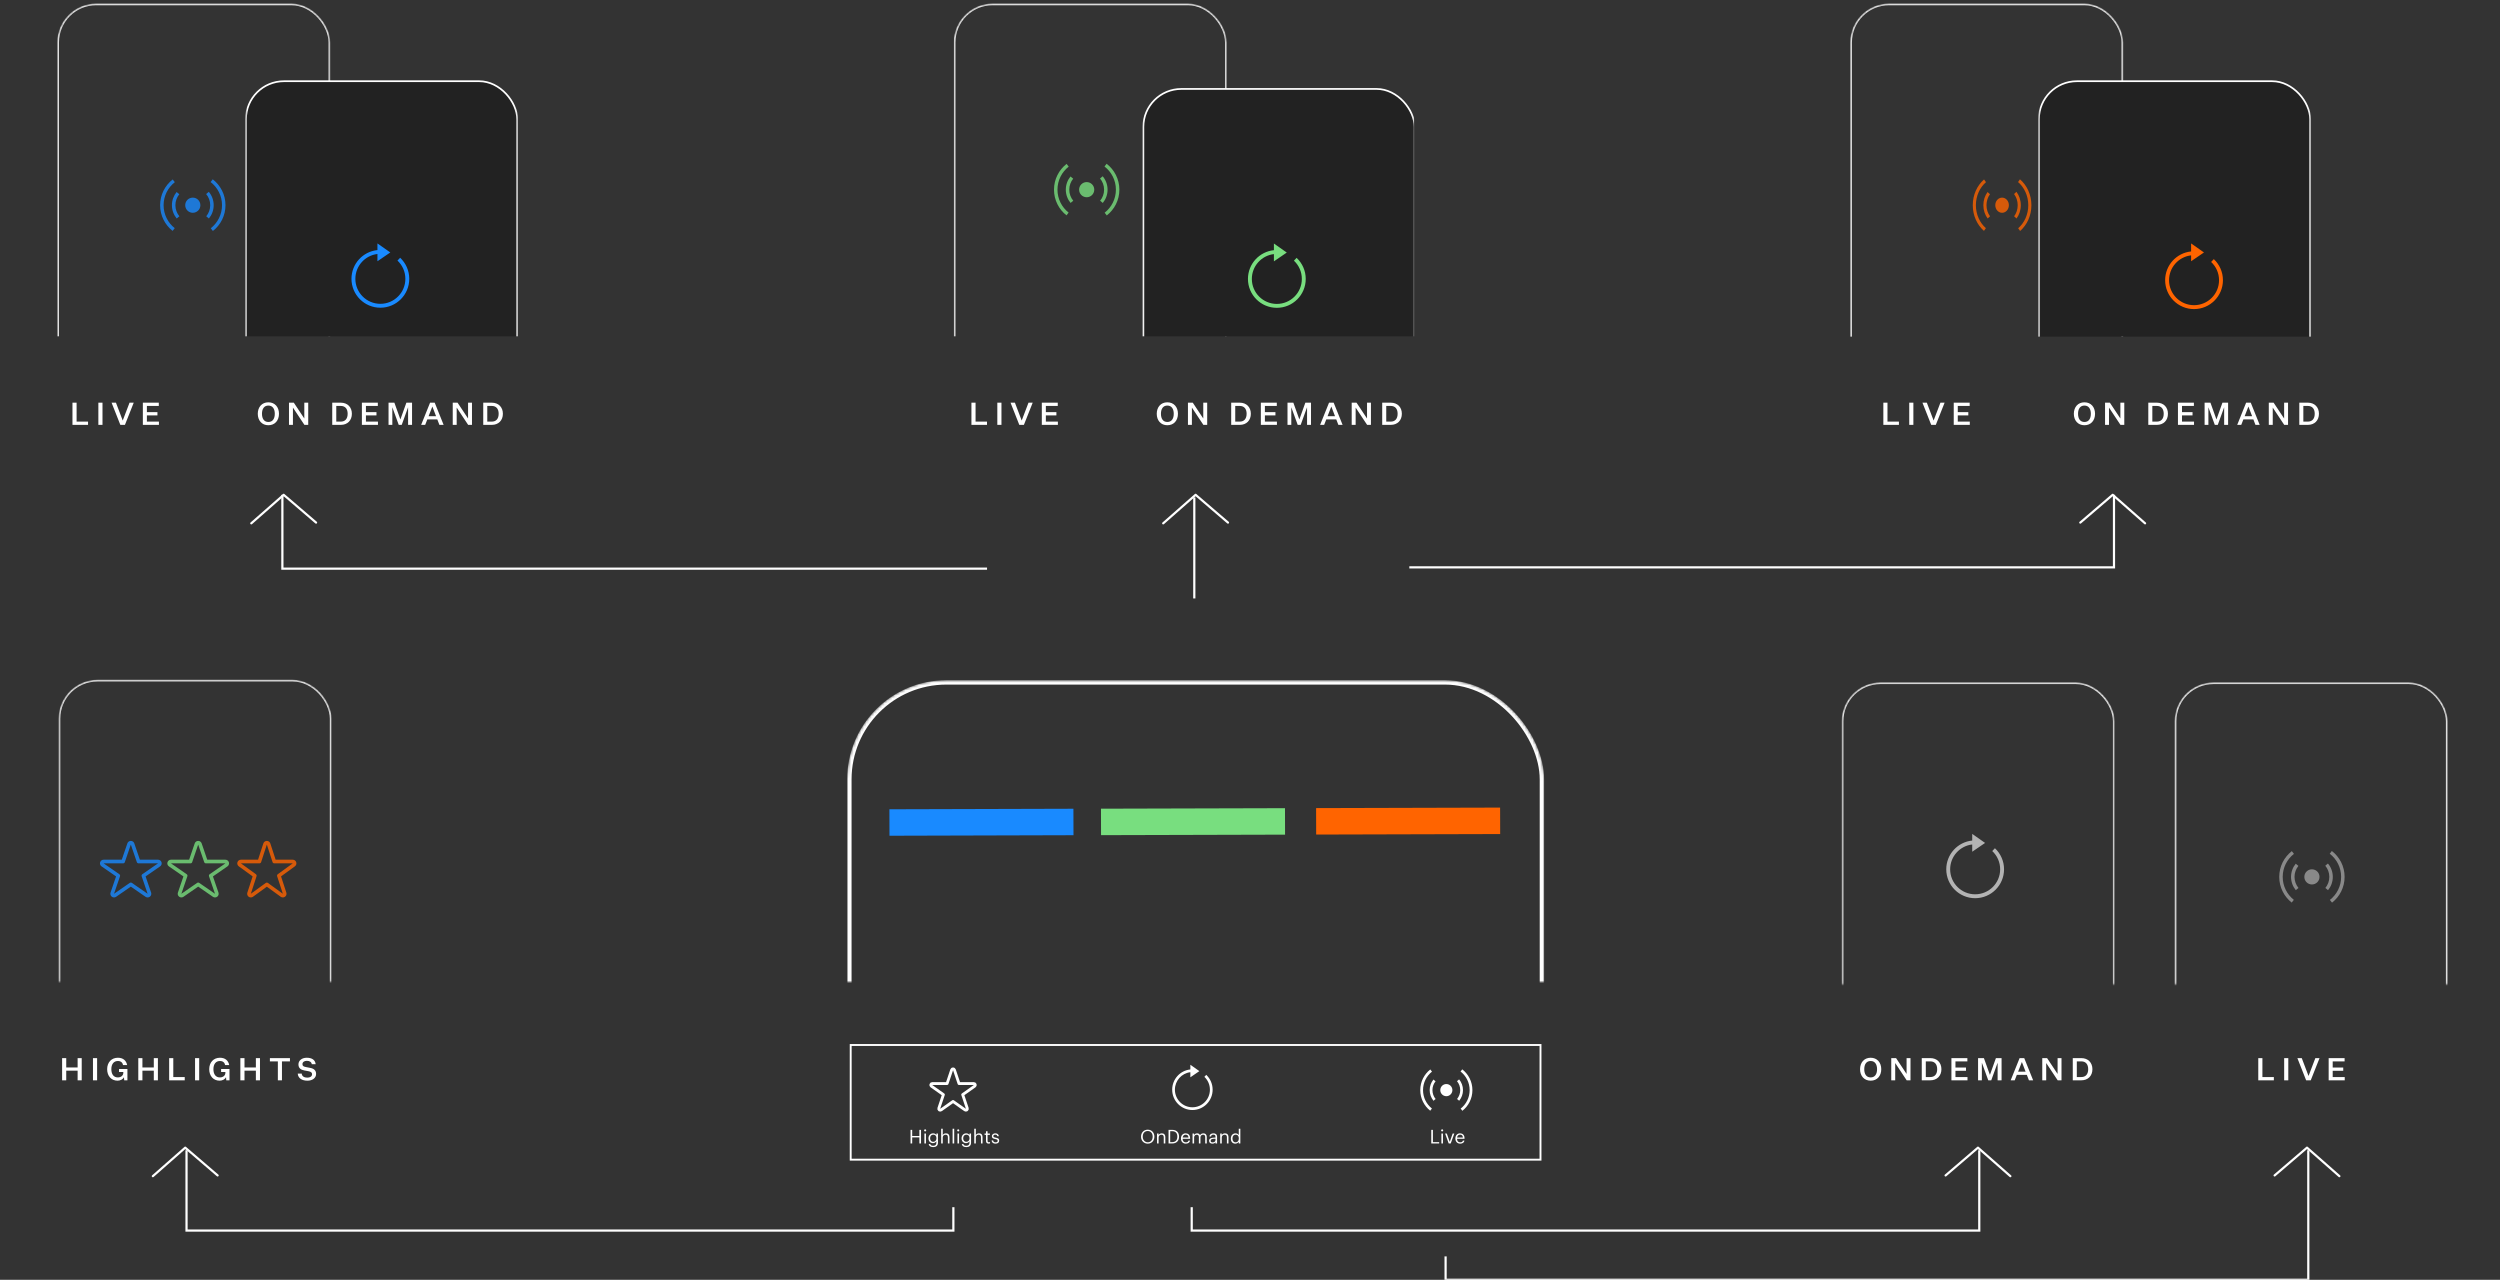 <svg width="965" height="494" viewBox="0 0 965 494" fill="none" xmlns="http://www.w3.org/2000/svg">
<rect x="0" y="0" width="965" height="494" fill="#333333" stroke="none"/>
<g clip-path="url(#clip0)">
<mask id="mask0" mask-type="alpha" maskUnits="userSpaceOnUse" x="296" y="248" width="317" height="131">
<rect x="296" y="248" width="317" height="131" fill="#C4C4C4"/>
</mask>
<g mask="url(#mask0)">
<mask id="mask1" mask-type="alpha" maskUnits="userSpaceOnUse" x="327" y="262" width="270" height="586">
<rect x="327.852" y="263.398" width="267.331" height="583.381" rx="37.449" fill="#C4C4C4" stroke="#464646" stroke-width="1.702"/>
</mask>
<g mask="url(#mask1)">
<rect x="327.852" y="263.398" width="267.331" height="583.381" rx="37.449" stroke="white" stroke-width="1.702"/>
<path d="M343.325 317.49L414.353 317.284" stroke="#198AFF" stroke-width="10.213"/>
<path d="M424.991 317.263L496.019 317.066" stroke="#78DE7F" stroke-width="10.213"/>
<path d="M508.028 317.034L579.056 316.837" stroke="#FF6400" stroke-width="10.213"/>
</g>
</g>
<path fill-rule="evenodd" clip-rule="evenodd" d="M567.281 420.785C567.281 417.864 565.906 415.267 563.77 413.611L564.422 412.76C566.81 414.611 568.35 417.516 568.35 420.785C568.35 424.028 566.833 426.917 564.473 428.768L563.816 427.921C565.926 426.265 567.281 423.683 567.281 420.785ZM563.646 420.785C563.646 419.467 563.177 418.262 562.397 417.326L563.217 416.636C564.151 417.758 564.714 419.205 564.714 420.785C564.714 422.347 564.163 423.78 563.246 424.897L562.422 424.213C563.187 423.281 563.646 422.088 563.646 420.785ZM560.62 420.785C560.62 422.082 559.575 423.133 558.286 423.133C556.996 423.133 555.951 422.082 555.951 420.785C555.951 419.488 556.996 418.437 558.286 418.437C559.575 418.437 560.62 419.488 560.62 420.785ZM552.926 420.785C552.926 419.494 553.376 418.31 554.129 417.382L553.301 416.702C552.398 417.815 551.857 419.238 551.857 420.785C551.857 422.347 552.408 423.781 553.326 424.898L554.15 424.214C553.385 423.282 552.926 422.088 552.926 420.785ZM549.29 420.786C549.29 417.888 550.643 415.309 552.75 413.652L552.092 412.805C549.737 414.657 548.221 417.543 548.221 420.786C548.221 424.013 549.724 426.887 552.061 428.74L552.723 427.896C550.631 426.238 549.29 423.67 549.29 420.786Z" fill="white"/>
<path d="M552.467 441.384H555.514V440.862H553.107V436.122H552.467V441.384ZM556.376 441.384H556.987V437.535H556.376V441.384ZM556.671 436.733C556.892 436.733 557.076 436.549 557.076 436.328C557.076 436.107 556.892 435.923 556.671 435.923C556.45 435.923 556.266 436.107 556.266 436.328C556.266 436.549 556.45 436.733 556.671 436.733ZM559.202 441.384H559.982L561.365 437.535H560.733L559.606 440.766L558.466 437.535H557.803L559.202 441.384ZM563.636 441.451C564.505 441.451 565.145 441.046 565.277 440.273H564.667C564.586 440.722 564.24 440.943 563.644 440.943C562.856 440.943 562.437 440.457 562.407 439.581H565.307V439.382C565.307 438.006 564.468 437.469 563.577 437.469C562.518 437.469 561.774 438.278 561.774 439.441V439.5C561.774 440.685 562.547 441.451 563.636 441.451ZM562.429 439.088C562.532 438.404 562.952 437.977 563.577 437.977C564.21 437.977 564.622 438.293 564.681 439.088H562.429Z" fill="white"/>
<path d="M351.468 441.383H352.108V439.042H354.876V441.383H355.516V436.12H354.876V438.505H352.108V436.12H351.468V441.383ZM356.815 441.383H357.426V437.534H356.815V441.383ZM357.109 436.731C357.33 436.731 357.514 436.547 357.514 436.327C357.514 436.106 357.33 435.922 357.109 435.922C356.888 435.922 356.704 436.106 356.704 436.327C356.704 436.547 356.888 436.731 357.109 436.731ZM360.214 442.789C361.289 442.789 362.047 442.244 362.054 441.125V437.534H361.443V438.152C361.223 437.776 360.825 437.467 360.185 437.467C359.125 437.467 358.389 438.336 358.389 439.381V439.432C358.389 440.492 359.132 441.258 360.141 441.258C360.7 441.258 361.223 440.904 361.443 440.529V441.088C361.443 441.913 360.965 442.273 360.207 442.273C359.552 442.273 359.184 442.045 359.095 441.604H358.47C358.573 442.251 359.073 442.789 360.214 442.789ZM360.207 440.75C359.559 440.75 359.022 440.249 359.022 439.41V439.351C359.022 438.542 359.478 437.975 360.244 437.975C360.994 437.975 361.465 438.476 361.465 439.337V439.388C361.465 440.249 360.921 440.75 360.207 440.75ZM363.29 441.383H363.901V439.05C363.901 438.358 364.409 437.997 364.976 437.997C365.594 437.997 365.881 438.299 365.881 438.976V441.383H366.492V439.02C366.492 437.902 365.932 437.467 365.138 437.467C364.505 437.467 364.078 437.784 363.901 438.144V435.694H363.29V441.383ZM367.704 441.383H368.322V435.694H367.704V441.383ZM369.587 441.383H370.198V437.534H369.587V441.383ZM369.881 436.731C370.102 436.731 370.286 436.547 370.286 436.327C370.286 436.106 370.102 435.922 369.881 435.922C369.66 435.922 369.476 436.106 369.476 436.327C369.476 436.547 369.66 436.731 369.881 436.731ZM372.986 442.789C374.061 442.789 374.819 442.244 374.826 441.125V437.534H374.215V438.152C373.995 437.776 373.597 437.467 372.957 437.467C371.897 437.467 371.161 438.336 371.161 439.381V439.432C371.161 440.492 371.904 441.258 372.913 441.258C373.472 441.258 373.995 440.904 374.215 440.529V441.088C374.215 441.913 373.737 442.273 372.979 442.273C372.324 442.273 371.956 442.045 371.868 441.604H371.242C371.345 442.251 371.845 442.789 372.986 442.789ZM372.979 440.75C372.331 440.75 371.794 440.249 371.794 439.41V439.351C371.794 438.542 372.25 437.975 373.016 437.975C373.766 437.975 374.237 438.476 374.237 439.337V439.388C374.237 440.249 373.693 440.75 372.979 440.75ZM376.062 441.383H376.673V439.05C376.673 438.358 377.181 437.997 377.748 437.997C378.366 437.997 378.653 438.299 378.653 438.976V441.383H379.264V439.02C379.264 437.902 378.705 437.467 377.91 437.467C377.277 437.467 376.85 437.784 376.673 438.144V435.694H376.062V441.383ZM381.631 441.434C381.881 441.434 382.029 441.398 382.154 441.353V440.838C382.021 440.89 381.874 440.919 381.683 440.919C381.374 440.919 381.204 440.735 381.204 440.36V438.049H382.102V437.534H381.204V436.658H380.593V437.534H380.041V438.049H380.593V440.419C380.593 441.022 380.932 441.434 381.631 441.434ZM384.27 441.449C385.204 441.449 385.683 440.978 385.683 440.279C385.683 439.462 385.123 439.285 384.328 439.138C383.622 439.013 383.43 438.873 383.43 438.527C383.43 438.196 383.718 437.975 384.159 437.975C384.645 437.975 384.88 438.159 384.969 438.579H385.557C385.454 437.747 384.858 437.467 384.166 437.467C383.563 437.467 382.864 437.835 382.864 438.549C382.864 439.219 383.202 439.499 384.203 439.683C384.799 439.793 385.101 439.926 385.101 440.33C385.101 440.743 384.844 440.941 384.262 440.941C383.644 440.941 383.401 440.654 383.357 440.198H382.761C382.798 440.985 383.35 441.449 384.27 441.449Z" fill="white"/>
<path d="M367.351 412.944C367.426 412.719 367.637 412.567 367.875 412.567C368.112 412.567 368.323 412.719 368.398 412.944L370.17 418.249H375.913C376.154 418.249 376.366 418.405 376.439 418.634C376.512 418.863 376.428 419.113 376.232 419.252L371.598 422.527L373.366 427.82C373.442 428.047 373.363 428.296 373.172 428.438C372.98 428.581 372.719 428.584 372.524 428.446L367.875 425.159L363.225 428.446C363.03 428.584 362.769 428.581 362.577 428.438C362.386 428.296 362.307 428.047 362.383 427.82L364.151 422.527L359.517 419.252C359.321 419.113 359.237 418.863 359.31 418.634C359.383 418.405 359.595 418.249 359.836 418.249H365.579L367.351 412.944Z" stroke="white" stroke-width="1.104" stroke-linejoin="round"/>
<path d="M443.04 440.921C441.944 440.921 441.097 440.053 441.097 438.779V438.72C441.097 437.469 441.804 436.571 443.026 436.571C444.24 436.571 444.932 437.528 444.932 438.706V438.765C444.932 440.038 444.211 440.921 443.04 440.921ZM443.04 441.451C444.571 441.451 445.594 440.259 445.594 438.772V438.713C445.594 437.234 444.571 436.056 443.026 436.056C441.48 436.056 440.435 437.234 440.435 438.728V438.787C440.435 440.259 441.488 441.451 443.04 441.451ZM446.614 441.385H447.225V439.052C447.225 438.36 447.733 437.999 448.299 437.999C448.918 437.999 449.205 438.301 449.205 438.978V441.385H449.816V439.022C449.816 437.904 449.256 437.469 448.461 437.469C447.828 437.469 447.402 437.786 447.225 438.146V437.536H446.614V441.385ZM451.697 440.862V436.638H452.411C453.861 436.638 454.45 437.491 454.45 438.706V438.765C454.45 440.053 453.773 440.862 452.418 440.862H451.697ZM451.057 441.385H452.433C454.273 441.385 455.112 440.229 455.112 438.772V438.706C455.112 437.241 454.258 436.122 452.448 436.122H451.057V441.385ZM457.712 441.451C458.581 441.451 459.221 441.046 459.354 440.273H458.743C458.662 440.722 458.316 440.943 457.72 440.943C456.932 440.943 456.513 440.457 456.483 439.582H459.383V439.383C459.383 438.007 458.544 437.469 457.653 437.469C456.594 437.469 455.85 438.279 455.85 439.442V439.501C455.85 440.686 456.623 441.451 457.712 441.451ZM456.505 439.088C456.608 438.404 457.028 437.977 457.653 437.977C458.286 437.977 458.699 438.294 458.757 439.088H456.505ZM460.32 441.385H460.931V439.03C460.931 438.338 461.446 437.999 461.947 437.999C462.477 437.999 462.764 438.279 462.764 438.956V441.385H463.375V439.03C463.375 438.338 463.89 437.999 464.39 437.999C464.92 437.999 465.207 438.279 465.207 438.956V441.385H465.818V439C465.818 437.881 465.215 437.469 464.523 437.469C464.045 437.469 463.47 437.69 463.205 438.191C463.007 437.675 462.573 437.469 462.079 437.469C461.527 437.469 461.108 437.764 460.931 438.124V437.536H460.32V441.385ZM467.983 441.451C468.55 441.451 468.896 441.26 469.183 440.899V441.385H469.794V438.846C469.794 437.771 469.124 437.469 468.388 437.469C467.645 437.469 466.945 437.793 466.865 438.669H467.475C467.534 438.198 467.829 437.977 468.359 437.977C468.947 437.977 469.183 438.235 469.183 438.846V439.125H468.631C467.645 439.125 466.703 439.427 466.703 440.318C466.703 441.105 467.269 441.451 467.983 441.451ZM468.042 440.965C467.505 440.965 467.313 440.715 467.313 440.318C467.313 439.751 467.88 439.56 468.653 439.56H469.183V440.038C469.183 440.634 468.69 440.965 468.042 440.965ZM470.994 441.385H471.605V439.052C471.605 438.36 472.112 437.999 472.679 437.999C473.297 437.999 473.584 438.301 473.584 438.978V441.385H474.195V439.022C474.195 437.904 473.636 437.469 472.841 437.469C472.208 437.469 471.781 437.786 471.605 438.146V437.536H470.994V441.385ZM476.842 441.451C477.402 441.451 477.939 441.098 478.16 440.722V441.385H478.771V435.696H478.16V438.154C477.939 437.778 477.541 437.469 476.901 437.469C475.841 437.469 475.105 438.301 475.105 439.479V439.537C475.105 440.737 475.834 441.451 476.842 441.451ZM476.909 440.943C476.261 440.943 475.738 440.479 475.738 439.508V439.449C475.738 438.514 476.195 437.977 476.96 437.977C477.711 437.977 478.182 438.441 478.182 439.427V439.486C478.182 440.472 477.622 440.943 476.909 440.943Z" fill="white"/>
<path fill-rule="evenodd" clip-rule="evenodd" d="M459.479 412.806V410.998L462.955 413.453L459.479 415.844V413.87C456.122 414.265 453.517 417.135 453.517 420.617C453.517 424.368 456.541 427.409 460.271 427.409C464.001 427.409 467.025 424.368 467.025 420.617C467.025 418.662 466.205 416.901 464.89 415.661L465.61 414.889C467.128 416.321 468.077 418.358 468.077 420.617C468.077 424.953 464.582 428.468 460.271 428.468C455.96 428.468 452.465 424.953 452.465 420.617C452.465 416.55 455.54 413.205 459.479 412.806Z" fill="white"/>
<rect x="328.368" y="403.368" width="266.264" height="44.264" stroke="white" stroke-width="0.736"/>
<path d="M808.688 159.716C808.688 157.148 807.116 155.288 804.596 155.288C802.076 155.288 800.504 157.148 800.504 159.716C800.504 162.296 802.076 164.144 804.596 164.144C807.116 164.144 808.688 162.296 808.688 159.716ZM807.068 159.716C807.068 161.624 806.228 162.884 804.596 162.884C802.952 162.884 802.124 161.624 802.124 159.716C802.124 157.82 802.952 156.548 804.596 156.548C806.228 156.548 807.068 157.82 807.068 159.716ZM814.408 155.432H812.548V164H814.072V157.364H814.096L818.5 164H819.976V155.432H818.464V161.504H818.44L814.408 155.432ZM832.542 155.432H829.242V164H832.542C835.122 164 836.826 162.296 836.826 159.716C836.826 157.148 835.122 155.432 832.542 155.432ZM832.542 156.692C834.246 156.692 835.194 157.808 835.194 159.716C835.194 161.624 834.246 162.74 832.542 162.74H830.802V156.692H832.542ZM846.893 164V162.74H842.249V160.34H846.317V159.08H842.249V156.692H846.845V155.432H840.689V164H846.893ZM856.064 164L858.5 157.268H858.524V164H860.048V155.432H857.864L855.56 161.876H855.536L853.232 155.432H850.976V164H852.44V157.268H852.464L854.912 164H856.064ZM870.607 164H872.239L868.795 155.432H867.007L863.563 164H865.123L865.939 161.9H869.803L870.607 164ZM867.871 156.968H867.907L869.323 160.664H866.431L867.871 156.968ZM877.616 155.432H875.756V164H877.28V157.364H877.304L881.708 164H883.184V155.432H881.672V161.504H881.648L877.616 155.432ZM890.831 155.432H887.531V164H890.831C893.411 164 895.115 162.296 895.115 159.716C895.115 157.148 893.411 155.432 890.831 155.432ZM890.831 156.692C892.535 156.692 893.483 157.808 893.483 159.716C893.483 161.624 892.535 162.74 890.831 162.74H889.091V156.692H890.831Z" fill="white"/>
<path d="M107.688 159.716C107.688 157.148 106.116 155.288 103.596 155.288C101.076 155.288 99.504 157.148 99.504 159.716C99.504 162.296 101.076 164.144 103.596 164.144C106.116 164.144 107.688 162.296 107.688 159.716ZM106.068 159.716C106.068 161.624 105.228 162.884 103.596 162.884C101.952 162.884 101.124 161.624 101.124 159.716C101.124 157.82 101.952 156.548 103.596 156.548C105.228 156.548 106.068 157.82 106.068 159.716ZM113.408 155.432H111.548V164H113.072V157.364H113.096L117.5 164H118.976V155.432H117.464V161.504H117.44L113.408 155.432ZM131.542 155.432H128.242V164H131.542C134.122 164 135.826 162.296 135.826 159.716C135.826 157.148 134.122 155.432 131.542 155.432ZM131.542 156.692C133.246 156.692 134.194 157.808 134.194 159.716C134.194 161.624 133.246 162.74 131.542 162.74H129.802V156.692H131.542ZM145.893 164V162.74H141.249V160.34H145.317V159.08H141.249V156.692H145.845V155.432H139.689V164H145.893ZM155.064 164L157.5 157.268H157.524V164H159.048V155.432H156.864L154.56 161.876H154.536L152.232 155.432H149.976V164H151.44V157.268H151.464L153.912 164H155.064ZM169.607 164H171.239L167.795 155.432H166.007L162.563 164H164.123L164.939 161.9H168.803L169.607 164ZM166.871 156.968H166.907L168.323 160.664H165.431L166.871 156.968ZM176.616 155.432H174.756V164H176.28V157.364H176.304L180.708 164H182.184V155.432H180.672V161.504H180.648L176.616 155.432ZM189.831 155.432H186.531V164H189.831C192.411 164 194.115 162.296 194.115 159.716C194.115 157.148 192.411 155.432 189.831 155.432ZM189.831 156.692C191.535 156.692 192.483 157.808 192.483 159.716C192.483 161.624 191.535 162.74 189.831 162.74H188.091V156.692H189.831Z" fill="white"/>
<path d="M23.972 417H25.568V413.28H29.96V417H31.544V408.432H29.96V412.032H25.568V408.432H23.972V417ZM35.888 417H37.484V408.432H35.888V417ZM41.359 412.704C41.359 415.356 42.979 417.144 45.379 417.144C46.435 417.144 47.527 416.592 47.839 415.776L47.947 417H49.183V412.632H45.943V413.784H47.599V414.084C47.599 415.14 46.735 415.884 45.475 415.884C43.879 415.884 42.979 414.66 42.979 412.704C42.979 410.76 43.903 409.548 45.499 409.548C46.651 409.548 47.299 410.148 47.503 411.108H49.075C48.739 409.416 47.563 408.288 45.499 408.288C43.051 408.288 41.359 410.064 41.359 412.704ZM53.379 417H54.975V413.28H59.367V417H60.951V408.432H59.367V412.032H54.975V408.432H53.379V417ZM65.295 417H71.307V415.74H66.891V408.432H65.295V417ZM75.288 417H76.884V408.432H75.288V417ZM80.76 412.704C80.76 415.356 82.379 417.144 84.779 417.144C85.835 417.144 86.927 416.592 87.24 415.776L87.347 417H88.584V412.632H85.344V413.784H86.999V414.084C86.999 415.14 86.135 415.884 84.876 415.884C83.279 415.884 82.379 414.66 82.379 412.704C82.379 410.76 83.303 409.548 84.9 409.548C86.052 409.548 86.7 410.148 86.903 411.108H88.475C88.139 409.416 86.963 408.288 84.9 408.288C82.451 408.288 80.76 410.064 80.76 412.704ZM92.78 417H94.376V413.28H98.768V417H100.352V408.432H98.768V412.032H94.376V408.432H92.78V417ZM107.251 417H108.835V409.692H111.919V408.432H104.179V409.692H107.251V417ZM114.922 414.408C115.078 416.292 116.65 417.144 118.69 417.144C120.586 417.144 122.014 416.112 122.014 414.552C122.014 413.172 121.174 412.476 119.77 412.212L118.114 411.888C117.19 411.708 116.746 411.48 116.746 410.772C116.746 410.016 117.394 409.476 118.426 409.476C119.494 409.476 120.238 409.944 120.346 410.784H121.846C121.678 409.176 120.454 408.288 118.414 408.288C116.542 408.288 115.198 409.344 115.198 410.868C115.198 412.368 116.218 412.968 117.478 413.196L119.05 413.484C120.082 413.676 120.454 414.024 120.454 414.648C120.454 415.512 119.662 415.968 118.642 415.968C117.574 415.968 116.566 415.572 116.458 414.408H114.922Z" fill="white"/>
<g clip-path="url(#clip1)">
<mask id="mask2" mask-type="alpha" maskUnits="userSpaceOnUse" x="346" y="0" width="213" height="130">
<path d="M346 0H559V130H346V0Z" fill="#C4C4C4"/>
</mask>
<g mask="url(#mask2)">
<mask id="mask3" mask-type="alpha" maskUnits="userSpaceOnUse" x="368" y="1" width="106" height="230">
<rect x="368.476" y="1.69" width="104.705" height="228.491" rx="14.668" fill="#C4C4C4" stroke="#464646" stroke-width="0.667"/>
</mask>
<g mask="url(#mask3)">
<rect x="368.476" y="1.69" width="104.705" height="228.491" rx="14.668" stroke="white" stroke-width="0.667"/>
</g>
<mask id="mask4" mask-type="alpha" maskUnits="userSpaceOnUse" x="440" y="26" width="107" height="244">
<rect x="440.98" y="26.407" width="104.793" height="243.208" rx="14.668" fill="white" stroke="#464646" stroke-width="0.667"/>
</mask>
<g mask="url(#mask4)">
<rect x="441.333" y="34.333" width="104.705" height="228.491" rx="14.668" fill="#222222" stroke="white" stroke-width="0.667"/>
</g>
<path opacity="0.8" fill-rule="evenodd" clip-rule="evenodd" d="M430.737 73.211C430.737 69.571 429.014 66.335 426.335 64.27L427.153 63.209C430.147 65.516 432.077 69.137 432.077 73.211C432.077 77.253 430.175 80.854 427.218 83.161L426.393 82.105C429.039 80.041 430.737 76.823 430.737 73.211ZM426.18 73.211C426.18 71.569 425.592 70.067 424.615 68.9L425.642 68.04C426.813 69.438 427.52 71.243 427.52 73.211C427.52 75.158 426.829 76.944 425.678 78.337L424.645 77.484C425.604 76.322 426.18 74.835 426.18 73.211ZM422.387 73.211C422.387 74.827 421.076 76.137 419.461 76.137C417.844 76.137 416.534 74.827 416.534 73.211C416.534 71.595 417.844 70.284 419.461 70.284C421.076 70.284 422.387 71.595 422.387 73.211ZM412.742 73.21C412.742 71.6 413.307 70.125 414.25 68.968L413.211 68.121C412.08 69.508 411.402 71.281 411.402 73.21C411.402 75.156 412.093 76.943 413.243 78.336L414.276 77.483C413.317 76.322 412.742 74.833 412.742 73.21ZM408.184 73.21C408.184 69.599 409.881 66.385 412.522 64.319L411.697 63.264C408.745 65.572 406.844 69.169 406.844 73.21C406.844 77.232 408.728 80.815 411.658 83.124L412.487 82.072C409.865 80.005 408.184 76.804 408.184 73.21Z" fill="#78DE7F"/>
<path fill-rule="evenodd" clip-rule="evenodd" d="M491.728 96.568V94L496.694 97.488L491.728 100.883V98.08C486.932 98.641 483.211 102.718 483.211 107.664C483.211 112.993 487.531 117.314 492.86 117.314C498.19 117.314 502.51 112.993 502.51 107.664C502.51 104.888 501.338 102.386 499.46 100.624L500.489 99.528C502.657 101.561 504.014 104.455 504.014 107.664C504.014 113.824 499.02 118.817 492.86 118.817C486.701 118.817 481.707 113.824 481.707 107.664C481.707 101.887 486.1 97.135 491.728 96.568Z" fill="#78DE7F"/>
</g>
</g>
<path d="M454.688 159.716C454.688 157.148 453.116 155.288 450.596 155.288C448.076 155.288 446.504 157.148 446.504 159.716C446.504 162.296 448.076 164.144 450.596 164.144C453.116 164.144 454.688 162.296 454.688 159.716ZM453.068 159.716C453.068 161.624 452.228 162.884 450.596 162.884C448.952 162.884 448.124 161.624 448.124 159.716C448.124 157.82 448.952 156.548 450.596 156.548C452.228 156.548 453.068 157.82 453.068 159.716ZM460.408 155.432H458.548V164H460.072V157.364H460.096L464.5 164H465.976V155.432H464.464V161.504H464.44L460.408 155.432ZM478.542 155.432H475.242V164H478.542C481.122 164 482.826 162.296 482.826 159.716C482.826 157.148 481.122 155.432 478.542 155.432ZM478.542 156.692C480.246 156.692 481.194 157.808 481.194 159.716C481.194 161.624 480.246 162.74 478.542 162.74H476.802V156.692H478.542ZM492.893 164V162.74H488.249V160.34H492.317V159.08H488.249V156.692H492.845V155.432H486.689V164H492.893ZM502.064 164L504.5 157.268H504.524V164H506.048V155.432H503.864L501.56 161.876H501.536L499.232 155.432H496.976V164H498.44V157.268H498.464L500.912 164H502.064ZM516.607 164H518.239L514.795 155.432H513.007L509.563 164H511.123L511.939 161.9H515.803L516.607 164ZM513.871 156.968H513.907L515.323 160.664H512.431L513.871 156.968ZM523.616 155.432H521.756V164H523.28V157.364H523.304L527.708 164H529.184V155.432H527.672V161.504H527.648L523.616 155.432ZM536.831 155.432H533.531V164H536.831C539.411 164 541.115 162.296 541.115 159.716C541.115 157.148 539.411 155.432 536.831 155.432ZM536.831 156.692C538.535 156.692 539.483 157.808 539.483 159.716C539.483 161.624 538.535 162.74 536.831 162.74H535.091V156.692H536.831Z" fill="white"/>
<path d="M374.972 164H380.984V162.74H376.568V155.432H374.972V164ZM384.966 164H386.562V155.432H384.966V164ZM393.449 164H395.225L398.621 155.432H397.001L394.385 162.296H394.361L391.757 155.432H390.065L393.449 164ZM408.345 164V162.74H403.701V160.34H407.769V159.08H403.701V156.692H408.297V155.432H402.141V164H408.345Z" fill="white"/>
<path d="M726.972 164H732.984V162.74H728.568V155.432H726.972V164ZM736.966 164H738.562V155.432H736.966V164ZM745.449 164H747.225L750.621 155.432H749.001L746.385 162.296H746.361L743.757 155.432H742.065L745.449 164ZM760.345 164V162.74H755.701V160.34H759.769V159.08H755.701V156.692H760.297V155.432H754.141V164H760.345Z" fill="white"/>
<path d="M27.972 164H33.984V162.74H29.568V155.432H27.972V164ZM37.966 164H39.562V155.432H37.966V164ZM46.449 164H48.225L51.621 155.432H50.001L47.385 162.296H47.361L44.757 155.432H43.065L46.449 164ZM61.345 164V162.74H56.701V160.34H60.769V159.08H56.701V156.692H61.297V155.432H55.141V164H61.345Z" fill="white"/>
<path d="M461 231L461 192" stroke="white" stroke-width="0.851"/>
<path d="M381 219.5L109 219.5L109 191" stroke="white" stroke-width="0.851"/>
<path d="M368 465.974L368 475L72 475L72 444" stroke="white" stroke-width="0.851"/>
<path d="M460 465.974L460 475L764 475L764 444" stroke="white" stroke-width="0.851"/>
<path d="M558 484.97L558 494L891 494L891 444" stroke="white" stroke-width="0.851"/>
<path d="M544 219L816 219L816 190.999" stroke="white" stroke-width="0.851"/>
<path d="M474 201.718L461.5 191L449 202" stroke="white" stroke-width="0.851" stroke-linecap="round" stroke-linejoin="round"/>
<path d="M122 201.718L109.5 191L97 202" stroke="white" stroke-width="0.851" stroke-linecap="round" stroke-linejoin="round"/>
<path d="M84 453.718L71.5 443L59 454" stroke="white" stroke-width="0.851" stroke-linecap="round" stroke-linejoin="round"/>
<path d="M751 453.718L763.5 443L776 454" stroke="white" stroke-width="0.851" stroke-linecap="round" stroke-linejoin="round"/>
<path d="M878 453.718L890.5 443L903 454" stroke="white" stroke-width="0.851" stroke-linecap="round" stroke-linejoin="round"/>
<path d="M803 201.718L815.5 191L828 202" stroke="white" stroke-width="0.851" stroke-linecap="round" stroke-linejoin="round"/>
<g clip-path="url(#clip2)">
<mask id="mask5" mask-type="alpha" maskUnits="userSpaceOnUse" x="0" y="0" width="213" height="130">
<path d="M0 0H213V130H0V0Z" fill="#C4C4C4"/>
</mask>
<g mask="url(#mask5)">
<mask id="mask6" mask-type="alpha" maskUnits="userSpaceOnUse" x="22" y="1" width="106" height="230">
<rect x="22.438" y="1.69" width="104.705" height="228.491" rx="14.668" fill="#C4C4C4" stroke="#464646" stroke-width="0.667"/>
</mask>
<g mask="url(#mask6)">
<rect x="22.438" y="1.692" width="104.705" height="228.491" rx="14.668" stroke="white" stroke-width="0.667"/>
</g>
<mask id="mask7" mask-type="alpha" maskUnits="userSpaceOnUse" x="94" y="26" width="107" height="244">
<rect x="94.941" y="26.407" width="104.793" height="243.208" rx="14.668" fill="white" stroke="#464646" stroke-width="0.667"/>
</mask>
<g mask="url(#mask7)">
<rect x="94.941" y="31.35" width="104.705" height="228.491" rx="14.668" fill="#222222" stroke="white" stroke-width="0.667"/>
</g>
</g>
</g>
<mask id="mask8" mask-type="alpha" maskUnits="userSpaceOnUse" x="0" y="240" width="148" height="139">
<path d="M0.787 241.392H147.414V378.504H0.787V241.392Z" fill="#C4C4C4" stroke="white" stroke-width="0.851"/>
</mask>
<g mask="url(#mask8)">
<mask id="mask9" mask-type="alpha" maskUnits="userSpaceOnUse" x="22" y="262" width="106" height="230">
<rect x="22.94" y="262.722" width="104.705" height="228.491" rx="14.668" fill="#C4C4C4" stroke="white" stroke-width="0.667"/>
</mask>
<g mask="url(#mask9)">
<rect x="22.94" y="262.722" width="104.705" height="228.491" rx="14.668" stroke="white" stroke-width="0.667"/>
</g>
</g>
<g clip-path="url(#clip3)">
<mask id="mask10" mask-type="alpha" maskUnits="userSpaceOnUse" x="714" y="1" width="106" height="230">
<rect x="714.515" y="1.69" width="104.705" height="228.491" rx="14.668" fill="#C4C4C4" stroke="#464646" stroke-width="0.667"/>
</mask>
<g mask="url(#mask10)">
<rect x="714.515" y="1.69" width="104.705" height="228.491" rx="14.668" stroke="white" stroke-width="0.667"/>
</g>
<mask id="mask11" mask-type="alpha" maskUnits="userSpaceOnUse" x="786" y="26" width="107" height="244">
<rect x="787.018" y="26.407" width="104.793" height="243.208" rx="14.668" fill="white" stroke="#464646" stroke-width="0.667"/>
</mask>
<g mask="url(#mask11)">
<rect x="787.018" y="31.35" width="104.705" height="228.491" rx="14.668" fill="#222222" stroke="white" stroke-width="0.667"/>
</g>
</g>
<path opacity="0.8" fill-rule="evenodd" clip-rule="evenodd" d="M85.698 79.211C85.698 75.571 83.975 72.335 81.296 70.27L82.114 69.209C85.107 71.516 87.037 75.137 87.037 79.211C87.037 83.253 85.135 86.854 82.178 89.161L81.354 88.105C84 86.041 85.698 82.823 85.698 79.211ZM81.14 79.211C81.14 77.569 80.552 76.067 79.575 74.9L80.603 74.04C81.774 75.438 82.48 77.243 82.48 79.211C82.48 81.158 81.789 82.944 80.639 84.337L79.606 83.484C80.565 82.322 81.14 80.835 81.14 79.211ZM77.348 79.211C77.348 80.827 76.037 82.137 74.422 82.137C72.805 82.137 71.495 80.827 71.495 79.211C71.495 77.595 72.805 76.284 74.422 76.284C76.037 76.284 77.348 77.595 77.348 79.211ZM67.703 79.21C67.703 77.6 68.267 76.125 69.211 74.968L68.172 74.121C67.041 75.508 66.363 77.281 66.363 79.21C66.363 81.156 67.054 82.943 68.204 84.336L69.237 83.483C68.278 82.322 67.703 80.833 67.703 79.21ZM63.145 79.21C63.145 75.599 64.841 72.385 67.483 70.319L66.658 69.264C63.706 71.572 61.805 75.169 61.805 79.21C61.805 83.232 63.688 86.815 66.619 89.124L67.448 88.072C64.826 86.005 63.145 82.804 63.145 79.21Z" fill="#198AFF"/>
<path opacity="0.8" fill-rule="evenodd" clip-rule="evenodd" d="M782.916 79.211C782.916 75.571 781.371 72.335 778.969 70.27L779.703 69.209C782.387 71.516 784.118 75.137 784.118 79.211C784.118 83.253 782.412 86.854 779.76 89.161L779.021 88.105C781.394 86.041 782.916 82.823 782.916 79.211ZM778.83 79.211C778.83 77.569 778.302 76.066 777.426 74.9L778.347 74.04C779.398 75.438 780.031 77.242 780.031 79.211C780.031 81.158 779.411 82.944 778.38 84.337L777.454 83.484C778.314 82.322 778.83 80.835 778.83 79.211ZM775.428 79.211C775.428 80.827 774.253 82.137 772.805 82.137C771.354 82.137 770.18 80.827 770.18 79.211C770.18 77.594 771.354 76.284 772.805 76.284C774.253 76.284 775.428 77.594 775.428 79.211ZM766.779 79.21C766.779 77.6 767.286 76.125 768.132 74.968L767.201 74.121C766.186 75.508 765.578 77.281 765.578 79.21C765.578 81.156 766.198 82.944 767.229 84.336L768.155 83.483C767.295 82.322 766.779 80.833 766.779 79.21ZM762.693 79.21C762.693 75.599 764.214 72.385 766.583 70.319L765.843 69.264C763.196 71.572 761.491 75.169 761.491 79.21C761.491 83.232 763.18 86.815 765.808 89.124L766.552 88.072C764.201 86.006 762.693 82.804 762.693 79.21Z" fill="#FF6400"/>
<path d="M871.694 417H877.706V415.74H873.29V408.432H871.694V417ZM881.687 417H883.283V408.432H881.687V417ZM890.17 417H891.946L895.342 408.432H893.722L891.106 415.296H891.082L888.478 408.432H886.786L890.17 417ZM905.066 417V415.74H900.422V413.34H904.49V412.08H900.422V409.692H905.018V408.432H898.862V417H905.066Z" fill="white"/>
<mask id="mask12" mask-type="alpha" maskUnits="userSpaceOnUse" x="817" y="241" width="148" height="139">
<path d="M817.594 242.392H964.221V379.504H817.594V242.392Z" fill="#C4C4C4" stroke="white" stroke-width="0.851"/>
</mask>
<g mask="url(#mask12)">
<mask id="mask13" mask-type="alpha" maskUnits="userSpaceOnUse" x="839" y="263" width="106" height="230">
<rect x="839.746" y="263.723" width="104.705" height="228.491" rx="14.668" fill="#C4C4C4" stroke="white" stroke-width="0.667"/>
</mask>
<g mask="url(#mask13)">
<rect x="839.746" y="263.723" width="104.705" height="228.491" rx="14.668" stroke="white" stroke-width="0.667"/>
</g>
</g>
<path opacity="0.8" fill-rule="evenodd" clip-rule="evenodd" d="M903.677 338.479C903.677 334.839 901.954 331.603 899.276 329.538L900.093 328.477C903.087 330.784 905.017 334.406 905.017 338.479C905.017 342.521 903.115 346.122 900.158 348.429L899.334 347.373C901.979 345.309 903.677 342.092 903.677 338.479ZM899.12 338.479C899.12 336.837 898.532 335.335 897.555 334.168L898.582 333.308C899.753 334.706 900.459 336.511 900.459 338.479C900.459 340.426 899.768 342.212 898.618 343.605L897.585 342.752C898.544 341.59 899.12 340.103 899.12 338.479ZM895.328 338.479C895.328 340.095 894.017 341.405 892.401 341.405C890.784 341.405 889.474 340.095 889.474 338.479C889.474 336.863 890.784 335.552 892.401 335.552C894.017 335.552 895.328 336.863 895.328 338.479ZM885.682 338.478C885.682 336.868 886.247 335.393 887.19 334.236L886.152 333.389C885.021 334.776 884.342 336.549 884.342 338.478C884.342 340.424 885.033 342.212 886.183 343.604L887.216 342.751C886.257 341.59 885.682 340.101 885.682 338.478ZM881.124 338.48C881.124 334.869 882.821 331.655 885.462 329.59L884.637 328.534C881.685 330.842 879.784 334.439 879.784 338.48C879.784 342.503 881.668 346.085 884.598 348.395L885.427 347.342C882.806 345.276 881.124 342.075 881.124 338.48Z" fill="#9F9F9F"/>
<path fill-rule="evenodd" clip-rule="evenodd" d="M145.689 96.529V93.961L150.655 97.448L145.689 100.844V98.041C140.893 98.602 137.172 102.679 137.172 107.625C137.172 112.954 141.492 117.275 146.821 117.275C152.151 117.275 156.471 112.954 156.471 107.625C156.471 104.848 155.299 102.347 153.421 100.585L154.45 99.488C156.618 101.522 157.975 104.416 157.975 107.625C157.975 113.785 152.981 118.778 146.821 118.778C140.661 118.778 135.668 113.785 135.668 107.625C135.668 101.848 140.061 97.096 145.689 96.529Z" fill="#198AFF"/>
<path fill-rule="evenodd" clip-rule="evenodd" d="M845.767 97.057V93.961L850.733 97.448L845.767 100.844V98.57C840.971 99.13 837.25 103.207 837.25 108.153C837.25 113.483 841.57 117.803 846.899 117.803C852.229 117.803 856.549 113.483 856.549 108.153C856.549 105.377 855.377 102.875 853.499 101.114L854.528 100.017C856.696 102.051 858.053 104.944 858.053 108.153C858.053 114.313 853.059 119.307 846.899 119.307C840.74 119.307 835.746 114.313 835.746 108.153C835.746 102.376 840.139 97.624 845.767 97.057Z" fill="#FF6400"/>
<path opacity="0.8" d="M75.831 325.771C75.928 325.485 76.197 325.293 76.5 325.293C76.803 325.293 77.072 325.485 77.169 325.771L79.485 332.55H87C87.309 332.55 87.583 332.751 87.675 333.047C87.767 333.342 87.657 333.663 87.402 333.839L81.353 338.02L83.659 344.771C83.757 345.06 83.66 345.38 83.416 345.564C83.172 345.748 82.838 345.756 82.587 345.582L76.5 341.375L70.413 345.582C70.162 345.756 69.828 345.748 69.584 345.564C69.34 345.38 69.243 345.06 69.341 344.771L71.647 338.02L65.598 333.839C65.343 333.663 65.233 333.342 65.325 333.047C65.417 332.751 65.691 332.55 66 332.55H73.515L75.831 325.771Z" stroke="#78DE7F" stroke-width="1.415" stroke-linejoin="round"/>
<path opacity="0.8" d="M49.831 325.771C49.928 325.485 50.197 325.293 50.5 325.293C50.803 325.293 51.072 325.485 51.169 325.771L53.485 332.55H61C61.309 332.55 61.583 332.751 61.675 333.047C61.767 333.342 61.657 333.663 61.402 333.839L55.353 338.02L57.659 344.771C57.758 345.06 57.66 345.38 57.416 345.564C57.172 345.748 56.838 345.756 56.587 345.582L50.5 341.375L44.413 345.582C44.162 345.756 43.828 345.748 43.584 345.564C43.34 345.38 43.242 345.06 43.341 344.771L45.647 338.02L39.598 333.839C39.343 333.663 39.233 333.342 39.325 333.047C39.417 332.751 39.691 332.55 40 332.55H47.515L49.831 325.771Z" stroke="#198AFF" stroke-width="1.415" stroke-linejoin="round"/>
<path opacity="0.8" d="M102.327 325.781C102.422 325.49 102.694 325.293 103 325.293C103.306 325.293 103.578 325.49 103.673 325.781L105.874 332.55H113C113.307 332.55 113.578 332.747 113.673 333.039C113.767 333.331 113.664 333.65 113.415 333.83L107.651 338.013L109.853 344.781C109.948 345.073 109.844 345.392 109.596 345.572C109.349 345.752 109.013 345.752 108.765 345.573L103 341.389L97.235 345.573C96.987 345.752 96.651 345.752 96.404 345.572C96.156 345.392 96.052 345.073 96.147 344.781L98.349 338.013L92.585 333.83C92.336 333.65 92.233 333.331 92.327 333.039C92.422 332.747 92.694 332.55 93 332.55H100.126L102.327 325.781Z" stroke="#FF6400" stroke-width="1.415" stroke-linejoin="round"/>
<path d="M726.166 412.716C726.166 410.148 724.594 408.288 722.074 408.288C719.554 408.288 717.982 410.148 717.982 412.716C717.982 415.296 719.554 417.144 722.074 417.144C724.594 417.144 726.166 415.296 726.166 412.716ZM724.546 412.716C724.546 414.624 723.706 415.884 722.074 415.884C720.43 415.884 719.602 414.624 719.602 412.716C719.602 410.82 720.43 409.548 722.074 409.548C723.706 409.548 724.546 410.82 724.546 412.716ZM731.885 408.432H730.025V417H731.549V410.364H731.573L735.977 417H737.453V408.432H735.941V414.504H735.917L731.885 408.432ZM745.1 408.432H741.8V417H745.1C747.68 417 749.384 415.296 749.384 412.716C749.384 410.148 747.68 408.432 745.1 408.432ZM745.1 409.692C746.804 409.692 747.752 410.808 747.752 412.716C747.752 414.624 746.804 415.74 745.1 415.74H743.36V409.692H745.1ZM759.451 417V415.74H754.807V413.34H758.875V412.08H754.807V409.692H759.403V408.432H753.247V417H759.451ZM768.622 417L771.058 410.268H771.082V417H772.606V408.432H770.422L768.118 414.876H768.094L765.79 408.432H763.534V417H764.998V410.268H765.022L767.47 417H768.622ZM783.165 417H784.797L781.353 408.432H779.565L776.121 417H777.681L778.497 414.9H782.361L783.165 417ZM780.429 409.968H780.465L781.881 413.664H778.989L780.429 409.968ZM790.174 408.432H788.314V417H789.838V410.364H789.862L794.266 417H795.742V408.432H794.23V414.504H794.206L790.174 408.432ZM803.389 408.432H800.089V417H803.389C805.969 417 807.673 415.296 807.673 412.716C807.673 410.148 805.969 408.432 803.389 408.432ZM803.389 409.692C805.093 409.692 806.041 410.808 806.041 412.716C806.041 414.624 805.093 415.74 803.389 415.74H801.649V409.692H803.389Z" fill="white"/>
<mask id="mask14" mask-type="alpha" maskUnits="userSpaceOnUse" x="688" y="241" width="149" height="139">
<path d="M689.066 242.392H835.693V379.504H689.066V242.392Z" fill="#C4C4C4" stroke="white" stroke-width="0.851"/>
</mask>
<g mask="url(#mask14)">
<mask id="mask15" mask-type="alpha" maskUnits="userSpaceOnUse" x="710" y="263" width="107" height="230">
<rect x="711.219" y="263.723" width="104.705" height="228.491" rx="14.668" fill="#C4C4C4" stroke="white" stroke-width="0.667"/>
</mask>
<g mask="url(#mask15)">
<rect x="711.219" y="263.723" width="104.705" height="228.491" rx="14.668" stroke="white" stroke-width="0.667"/>
</g>
</g>
<path fill-rule="evenodd" clip-rule="evenodd" d="M761.277 324.453V321.885L766.244 325.373L761.277 328.769V325.966C756.482 326.526 752.761 330.603 752.761 335.549C752.761 340.879 757.081 345.199 762.41 345.199C767.739 345.199 772.06 340.879 772.06 335.549C772.06 332.773 770.888 330.271 769.01 328.51L770.039 327.413C772.207 329.447 773.563 332.34 773.563 335.549C773.563 341.709 768.57 346.703 762.41 346.703C756.25 346.703 751.257 341.709 751.257 335.549C751.257 329.772 755.65 325.021 761.277 324.453Z" fill="#B3B3B3"/>
</g>
<defs>
<clipPath id="clip0">
<rect x="0.361" width="964.285" height="494" fill="white"/>
</clipPath>
<clipPath id="clip1">
<rect x="368" width="178" height="130" fill="white"/>
</clipPath>
<clipPath id="clip2">
<rect x="22" width="178" height="130" fill="white"/>
</clipPath>
<clipPath id="clip3">
<rect x="714" width="191" height="130" fill="white"/>
</clipPath>
</defs>
</svg>
